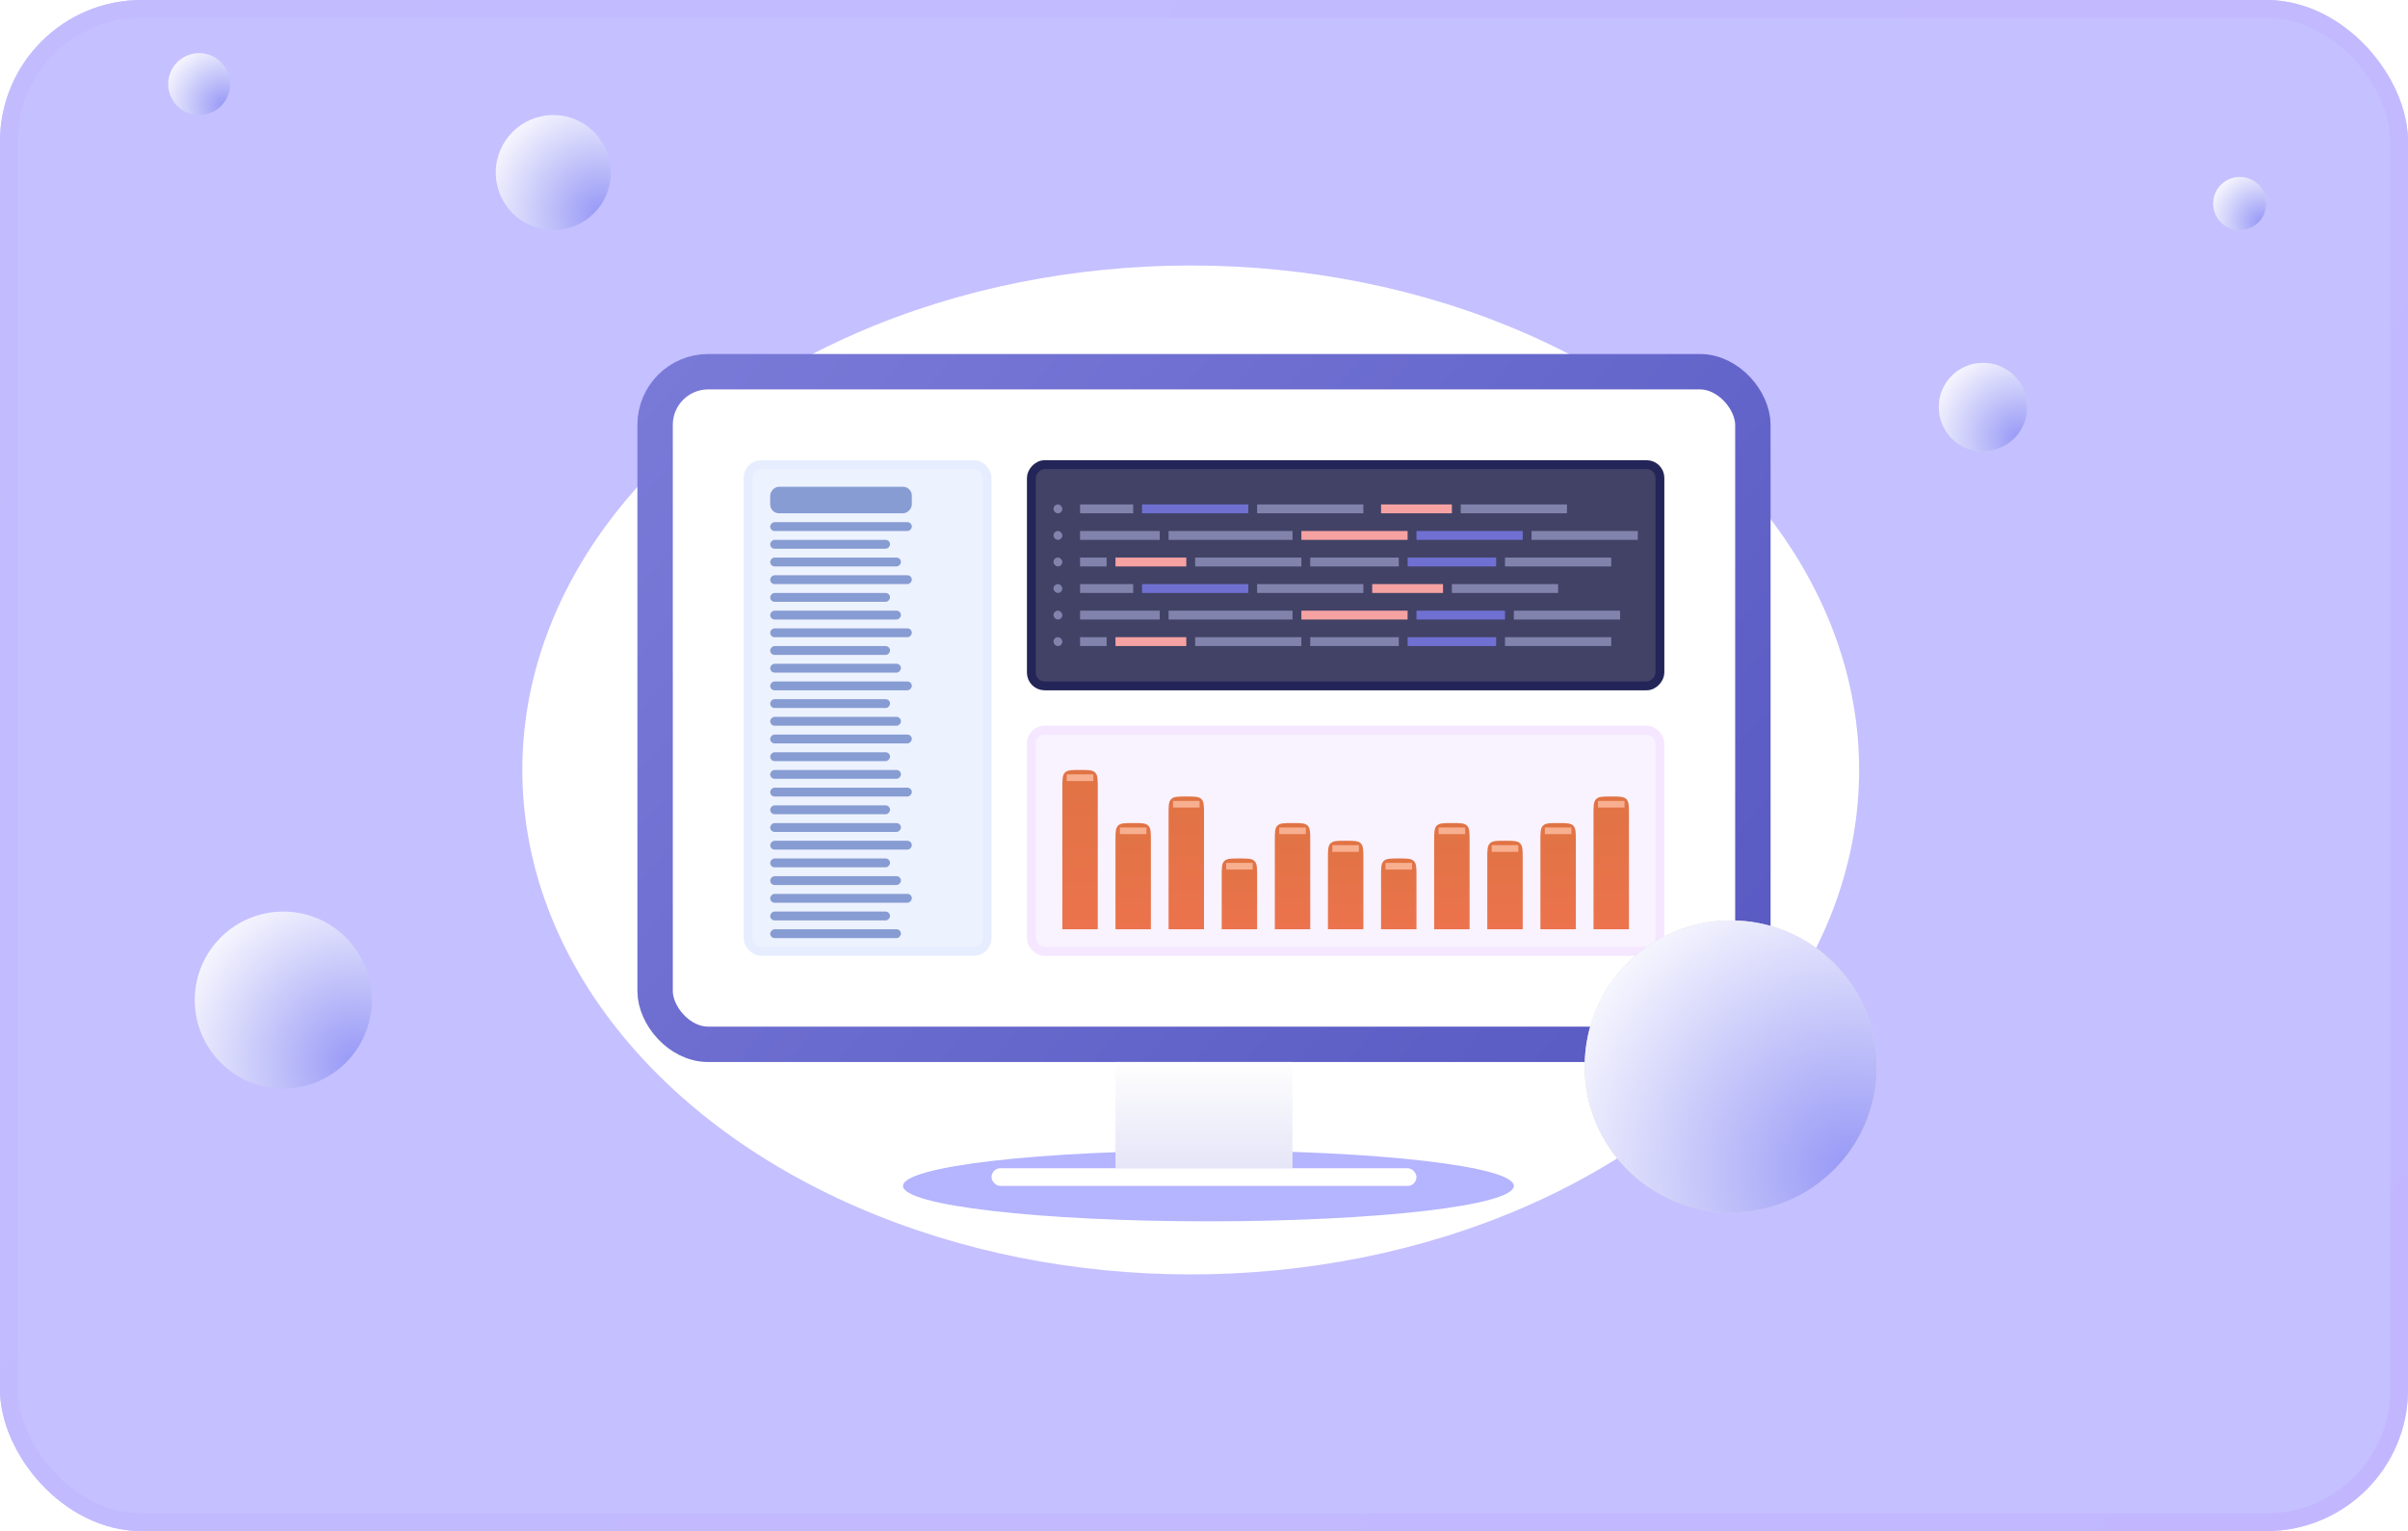 <svg width="272" height="173" viewBox="0 0 272 173" fill="none" xmlns="http://www.w3.org/2000/svg">
  <g clip-path="url(#clip0_816_3182)">
    <rect width="272" height="173" rx="16" fill="#C5C0FF" />
    <g filter="url(#filter0_f_816_3182)">
      <ellipse cx="134.5" cy="87" rx="75.5" ry="57" fill="white" />
    </g>
    <g filter="url(#filter1_f_816_3182)">
      <circle cx="224" cy="46" r="5" fill="#D9D9D9" />
      <circle cx="224" cy="46" r="5" fill="url(#paint0_radial_816_3182)" />
    </g>
    <g filter="url(#filter2_f_816_3182)">
      <circle cx="253" cy="23" r="3" fill="#D9D9D9" />
      <circle cx="253" cy="23" r="3" fill="url(#paint1_radial_816_3182)" />
    </g>
    <circle cx="32" cy="113" r="10" fill="url(#paint2_radial_816_3182)" />
    <g filter="url(#filter3_f_816_3182)">
      <circle cx="62.5" cy="19.5" r="6.5" fill="url(#paint3_radial_816_3182)" />
    </g>
    <g filter="url(#filter4_f_816_3182)">
      <circle cx="22.5" cy="9.5" r="3.5" fill="url(#paint4_radial_816_3182)" />
    </g>
    <g filter="url(#filter5_f_816_3182)">
      <ellipse cx="136.5" cy="134" rx="34.5" ry="4" fill="#B4B4FF" />
    </g>
    <rect x="73.999" y="42" width="124" height="76" rx="6" fill="white" stroke="url(#paint5_linear_816_3182)"
      stroke-width="4" />
    <rect x="125.999" y="120" width="20" height="12" fill="white" />
    <rect x="125.999" y="120" width="20" height="12" fill="url(#paint6_linear_816_3182)" fill-opacity="0.1" />
    <rect x="111.999" y="132" width="48" height="2" rx="1" fill="white" />
    <rect x="84.499" y="52.5" width="27" height="55" rx="1.5" fill="#EDF2FF" stroke="#E6EDFF" />
    <rect x="116.499" y="82.5" width="71" height="25" rx="1.5" fill="#F9F2FF" stroke="#F4E7FF" />
    <rect x="0.5" y="-0.5" width="71" height="25" rx="1.5" transform="matrix(1 0 0 -1 115.999 77)" fill="#0D0E3B"
      fill-opacity="0.78" stroke="#232457" />
    <rect width="16" height="1" rx="0.5" transform="matrix(1 0 0 -1 86.999 60)" fill="#879CD2" />
    <rect width="16" height="3" rx="1" transform="matrix(1 0 0 -1 86.999 58)" fill="#879CD2" />
    <rect width="16" height="1" rx="0.5" transform="matrix(1 0 0 -1 86.999 66)" fill="#879CD2" />
    <rect width="16" height="1" rx="0.5" transform="matrix(1 0 0 -1 86.999 72)" fill="#879CD2" />
    <rect width="16" height="1" rx="0.5" transform="matrix(1 0 0 -1 86.999 78)" fill="#879CD2" />
    <rect width="16" height="1" rx="0.5" transform="matrix(1 0 0 -1 86.999 84)" fill="#879CD2" />
    <rect width="16" height="1" rx="0.5" transform="matrix(1 0 0 -1 86.999 90)" fill="#879CD2" />
    <rect width="16" height="1" rx="0.5" transform="matrix(1 0 0 -1 86.999 96)" fill="#879CD2" />
    <rect width="16" height="1" rx="0.5" transform="matrix(1 0 0 -1 86.999 102)" fill="#879CD2" />
    <rect width="13.539" height="1" rx="0.5" transform="matrix(1 0 0 -1 86.999 62)" fill="#879CD2" />
    <rect width="13.539" height="1" rx="0.5" transform="matrix(1 0 0 -1 86.999 68)" fill="#879CD2" />
    <rect width="13.539" height="1" rx="0.5" transform="matrix(1 0 0 -1 86.999 74)" fill="#879CD2" />
    <rect width="13.539" height="1" rx="0.5" transform="matrix(1 0 0 -1 86.999 80)" fill="#879CD2" />
    <rect width="13.539" height="1" rx="0.5" transform="matrix(1 0 0 -1 86.999 86)" fill="#879CD2" />
    <rect width="13.539" height="1" rx="0.5" transform="matrix(1 0 0 -1 86.999 92)" fill="#879CD2" />
    <rect width="13.539" height="1" rx="0.5" transform="matrix(1 0 0 -1 86.999 98)" fill="#879CD2" />
    <rect width="13.539" height="1" rx="0.5" transform="matrix(1 0 0 -1 86.999 104)" fill="#879CD2" />
    <rect width="14.769" height="1" rx="0.5" transform="matrix(1 0 0 -1 86.999 64)" fill="#879CD2" />
    <rect width="14.769" height="1" rx="0.5" transform="matrix(1 0 0 -1 86.999 70)" fill="#879CD2" />
    <rect width="14.769" height="1" rx="0.5" transform="matrix(1 0 0 -1 86.999 76)" fill="#879CD2" />
    <rect width="14.769" height="1" rx="0.5" transform="matrix(1 0 0 -1 86.999 82)" fill="#879CD2" />
    <rect width="14.769" height="1" rx="0.5" transform="matrix(1 0 0 -1 86.999 88)" fill="#879CD2" />
    <rect width="14.769" height="1" rx="0.5" transform="matrix(1 0 0 -1 86.999 94)" fill="#879CD2" />
    <rect width="14.769" height="1" rx="0.5" transform="matrix(1 0 0 -1 86.999 100)" fill="#879CD2" />
    <rect width="14.769" height="1" rx="0.5" transform="matrix(1 0 0 -1 86.999 106)" fill="#879CD2" />
    <circle cx="195.5" cy="120.5" r="16.5" fill="#D9D9D9" />
    <circle cx="195.5" cy="120.5" r="16.5" fill="url(#paint7_radial_816_3182)" />
    <path
      d="M120 89C120 88.057 120 87.586 120.293 87.293C120.586 87 121.057 87 122 87C122.943 87 123.414 87 123.707 87.293C124 87.586 124 88.057 124 89V105H120V89Z"
      fill="url(#paint8_linear_816_3182)" />
    <path
      d="M126 95C126 94.057 126 93.586 126.293 93.293C126.586 93 127.057 93 128 93C128.943 93 129.414 93 129.707 93.293C130 93.586 130 94.057 130 95V105H126V95Z"
      fill="url(#paint9_linear_816_3182)" />
    <path
      d="M174 95C174 94.057 174 93.586 174.293 93.293C174.586 93 175.057 93 176 93C176.943 93 177.414 93 177.707 93.293C178 93.586 178 94.057 178 95V105H174V95Z"
      fill="url(#paint10_linear_816_3182)" />
    <path
      d="M132 92C132 91.057 132 90.586 132.293 90.293C132.586 90 133.057 90 134 90C134.943 90 135.414 90 135.707 90.293C136 90.586 136 91.057 136 92V105H132V92Z"
      fill="url(#paint11_linear_816_3182)" />
    <path
      d="M180 92C180 91.057 180 90.586 180.293 90.293C180.586 90 181.057 90 182 90C182.943 90 183.414 90 183.707 90.293C184 90.586 184 91.057 184 92V105H180V92Z"
      fill="url(#paint12_linear_816_3182)" />
    <path
      d="M144 95C144 94.057 144 93.586 144.293 93.293C144.586 93 145.057 93 146 93C146.943 93 147.414 93 147.707 93.293C148 93.586 148 94.057 148 95V105H144V95Z"
      fill="url(#paint13_linear_816_3182)" />
    <path
      d="M162 95C162 94.057 162 93.586 162.293 93.293C162.586 93 163.057 93 164 93C164.943 93 165.414 93 165.707 93.293C166 93.586 166 94.057 166 95V105H162V95Z"
      fill="url(#paint14_linear_816_3182)" />
    <path
      d="M138 99C138 98.057 138 97.586 138.293 97.293C138.586 97 139.057 97 140 97C140.943 97 141.414 97 141.707 97.293C142 97.586 142 98.057 142 99V105H138V99Z"
      fill="url(#paint15_linear_816_3182)" />
    <path
      d="M156 99C156 98.057 156 97.586 156.293 97.293C156.586 97 157.057 97 158 97C158.943 97 159.414 97 159.707 97.293C160 97.586 160 98.057 160 99V105H156V99Z"
      fill="url(#paint16_linear_816_3182)" />
    <path
      d="M150 97C150 96.057 150 95.586 150.293 95.293C150.586 95 151.057 95 152 95C152.943 95 153.414 95 153.707 95.293C154 95.586 154 96.057 154 97V105H150V97Z"
      fill="url(#paint17_linear_816_3182)" />
    <path
      d="M168 97C168 96.057 168 95.586 168.293 95.293C168.586 95 169.057 95 170 95C170.943 95 171.414 95 171.707 95.293C172 95.586 172 96.057 172 97V105H168V97Z"
      fill="url(#paint18_linear_816_3182)" />
    <g filter="url(#filter6_f_816_3182)">
      <rect x="120.5" y="87.5" width="3" height="0.75" fill="#F8AF90" />
    </g>
    <g filter="url(#filter7_f_816_3182)">
      <rect x="126.5" y="93.5" width="3" height="0.75" fill="#F8AF90" />
    </g>
    <g filter="url(#filter8_f_816_3182)">
      <rect x="174.5" y="93.5" width="3" height="0.75" fill="#F8AF90" />
    </g>
    <g filter="url(#filter9_f_816_3182)">
      <rect x="132.5" y="90.5" width="3" height="0.75" fill="#F8AF90" />
    </g>
    <g filter="url(#filter10_f_816_3182)">
      <rect x="180.5" y="90.5" width="3" height="0.75" fill="#F8AF90" />
    </g>
    <g filter="url(#filter11_f_816_3182)">
      <rect x="138.5" y="97.5" width="3" height="0.75" fill="#F8AF90" />
    </g>
    <g filter="url(#filter12_f_816_3182)">
      <rect x="156.5" y="97.5" width="3" height="0.75" fill="#F8AF90" />
    </g>
    <g filter="url(#filter13_f_816_3182)">
      <rect x="144.5" y="93.5" width="3" height="0.75" fill="#F8AF90" />
    </g>
    <g filter="url(#filter14_f_816_3182)">
      <rect x="162.5" y="93.5" width="3" height="0.75" fill="#F8AF90" />
    </g>
    <g filter="url(#filter15_f_816_3182)">
      <rect x="150.5" y="95.5" width="3" height="0.75" fill="#F8AF90" />
    </g>
    <g filter="url(#filter16_f_816_3182)">
      <rect x="168.5" y="95.5" width="3" height="0.75" fill="#F8AF90" />
    </g>
    <rect x="119" y="57" width="1" height="1" rx="0.5" fill="#8283AD" />
    <rect x="119" y="66" width="1" height="1" rx="0.5" fill="#8283AD" />
    <rect x="122" y="57" width="6" height="1" fill="#8283AD" />
    <rect x="122" y="66" width="6" height="1" fill="#8283AD" />
    <rect x="122" y="60" width="9" height="1" fill="#8283AD" />
    <rect x="122" y="69" width="9" height="1" fill="#8283AD" />
    <rect x="122" y="63" width="3" height="1" fill="#8283AD" />
    <rect x="122" y="72" width="3" height="1" fill="#8283AD" />
    <rect x="129" y="57" width="12" height="1" fill="#6F70D2" />
    <rect x="160" y="60" width="12" height="1" fill="#6F70D2" />
    <rect x="129" y="66" width="12" height="1" fill="#6F70D2" />
    <rect x="159" y="63" width="10" height="1" fill="#6F70D2" />
    <rect x="159" y="72" width="10" height="1" fill="#6F70D2" />
    <rect x="160" y="69" width="10" height="1" fill="#6F70D2" />
    <rect x="132" y="60" width="14" height="1" fill="#8283AD" />
    <rect x="132" y="69" width="14" height="1" fill="#8283AD" />
    <rect x="126" y="63" width="8" height="1" fill="#F6A2A2" />
    <rect x="156" y="57" width="8" height="1" fill="#F6A2A2" />
    <rect x="126" y="72" width="8" height="1" fill="#F6A2A2" />
    <rect x="155" y="66" width="8" height="1" fill="#F6A2A2" />
    <rect x="142" y="57" width="12" height="1" fill="#8283AD" />
    <rect x="173" y="60" width="12" height="1" fill="#8283AD" />
    <rect x="142" y="66" width="12" height="1" fill="#8283AD" />
    <rect x="170" y="63" width="12" height="1" fill="#8283AD" />
    <rect x="170" y="72" width="12" height="1" fill="#8283AD" />
    <rect x="171" y="69" width="12" height="1" fill="#8283AD" />
    <rect x="147" y="60" width="12" height="1" fill="#F6A2A2" />
    <rect x="147" y="69" width="12" height="1" fill="#F6A2A2" />
    <rect x="135" y="63" width="12" height="1" fill="#8283AD" />
    <rect x="165" y="57" width="12" height="1" fill="#8283AD" />
    <rect x="135" y="72" width="12" height="1" fill="#8283AD" />
    <rect x="164" y="66" width="12" height="1" fill="#8283AD" />
    <rect x="148" y="63" width="10" height="1" fill="#8283AD" />
    <rect x="148" y="72" width="10" height="1" fill="#8283AD" />
    <rect x="119" y="60" width="1" height="1" rx="0.5" fill="#8283AD" />
    <rect x="119" y="69" width="1" height="1" rx="0.5" fill="#8283AD" />
    <rect x="119" y="63" width="1" height="1" rx="0.5" fill="#8283AD" />
    <rect x="119" y="72" width="1" height="1" rx="0.5" fill="#8283AD" />
  </g>
  <rect x="1" y="1" width="270" height="171" rx="15" stroke="url(#paint19_linear_816_3182)" stroke-width="2" />
  <defs>
    <filter id="filter0_f_816_3182" x="-55.1" y="-84.1" width="379.2" height="342.2" filterUnits="userSpaceOnUse"
      color-interpolation-filters="sRGB">
      <feFlood flood-opacity="0" result="BackgroundImageFix" />
      <feBlend mode="normal" in="SourceGraphic" in2="BackgroundImageFix" result="shape" />
      <feGaussianBlur stdDeviation="57.05" result="effect1_foregroundBlur_816_3182" />
    </filter>
    <filter id="filter1_f_816_3182" x="217" y="39" width="14" height="14" filterUnits="userSpaceOnUse"
      color-interpolation-filters="sRGB">
      <feFlood flood-opacity="0" result="BackgroundImageFix" />
      <feBlend mode="normal" in="SourceGraphic" in2="BackgroundImageFix" result="shape" />
      <feGaussianBlur stdDeviation="1" result="effect1_foregroundBlur_816_3182" />
    </filter>
    <filter id="filter2_f_816_3182" x="248" y="18" width="10" height="10" filterUnits="userSpaceOnUse"
      color-interpolation-filters="sRGB">
      <feFlood flood-opacity="0" result="BackgroundImageFix" />
      <feBlend mode="normal" in="SourceGraphic" in2="BackgroundImageFix" result="shape" />
      <feGaussianBlur stdDeviation="1" result="effect1_foregroundBlur_816_3182" />
    </filter>
    <filter id="filter3_f_816_3182" x="54" y="11" width="17" height="17" filterUnits="userSpaceOnUse"
      color-interpolation-filters="sRGB">
      <feFlood flood-opacity="0" result="BackgroundImageFix" />
      <feBlend mode="normal" in="SourceGraphic" in2="BackgroundImageFix" result="shape" />
      <feGaussianBlur stdDeviation="1" result="effect1_foregroundBlur_816_3182" />
    </filter>
    <filter id="filter4_f_816_3182" x="17" y="4" width="11" height="11" filterUnits="userSpaceOnUse"
      color-interpolation-filters="sRGB">
      <feFlood flood-opacity="0" result="BackgroundImageFix" />
      <feBlend mode="normal" in="SourceGraphic" in2="BackgroundImageFix" result="shape" />
      <feGaussianBlur stdDeviation="1" result="effect1_foregroundBlur_816_3182" />
    </filter>
    <filter id="filter5_f_816_3182" x="91.2" y="119.2" width="90.6" height="29.6" filterUnits="userSpaceOnUse"
      color-interpolation-filters="sRGB">
      <feFlood flood-opacity="0" result="BackgroundImageFix" />
      <feBlend mode="normal" in="SourceGraphic" in2="BackgroundImageFix" result="shape" />
      <feGaussianBlur stdDeviation="5.4" result="effect1_foregroundBlur_816_3182" />
    </filter>
    <filter id="filter6_f_816_3182" x="119.6" y="86.6" width="4.8" height="2.55" filterUnits="userSpaceOnUse"
      color-interpolation-filters="sRGB">
      <feFlood flood-opacity="0" result="BackgroundImageFix" />
      <feBlend mode="normal" in="SourceGraphic" in2="BackgroundImageFix" result="shape" />
      <feGaussianBlur stdDeviation="0.45" result="effect1_foregroundBlur_816_3182" />
    </filter>
    <filter id="filter7_f_816_3182" x="125.6" y="92.6" width="4.8" height="2.55" filterUnits="userSpaceOnUse"
      color-interpolation-filters="sRGB">
      <feFlood flood-opacity="0" result="BackgroundImageFix" />
      <feBlend mode="normal" in="SourceGraphic" in2="BackgroundImageFix" result="shape" />
      <feGaussianBlur stdDeviation="0.45" result="effect1_foregroundBlur_816_3182" />
    </filter>
    <filter id="filter8_f_816_3182" x="173.6" y="92.6" width="4.8" height="2.55" filterUnits="userSpaceOnUse"
      color-interpolation-filters="sRGB">
      <feFlood flood-opacity="0" result="BackgroundImageFix" />
      <feBlend mode="normal" in="SourceGraphic" in2="BackgroundImageFix" result="shape" />
      <feGaussianBlur stdDeviation="0.45" result="effect1_foregroundBlur_816_3182" />
    </filter>
    <filter id="filter9_f_816_3182" x="131.6" y="89.6" width="4.8" height="2.55" filterUnits="userSpaceOnUse"
      color-interpolation-filters="sRGB">
      <feFlood flood-opacity="0" result="BackgroundImageFix" />
      <feBlend mode="normal" in="SourceGraphic" in2="BackgroundImageFix" result="shape" />
      <feGaussianBlur stdDeviation="0.45" result="effect1_foregroundBlur_816_3182" />
    </filter>
    <filter id="filter10_f_816_3182" x="179.6" y="89.6" width="4.8" height="2.55" filterUnits="userSpaceOnUse"
      color-interpolation-filters="sRGB">
      <feFlood flood-opacity="0" result="BackgroundImageFix" />
      <feBlend mode="normal" in="SourceGraphic" in2="BackgroundImageFix" result="shape" />
      <feGaussianBlur stdDeviation="0.45" result="effect1_foregroundBlur_816_3182" />
    </filter>
    <filter id="filter11_f_816_3182" x="137.6" y="96.6" width="4.8" height="2.55" filterUnits="userSpaceOnUse"
      color-interpolation-filters="sRGB">
      <feFlood flood-opacity="0" result="BackgroundImageFix" />
      <feBlend mode="normal" in="SourceGraphic" in2="BackgroundImageFix" result="shape" />
      <feGaussianBlur stdDeviation="0.45" result="effect1_foregroundBlur_816_3182" />
    </filter>
    <filter id="filter12_f_816_3182" x="155.6" y="96.6" width="4.8" height="2.55" filterUnits="userSpaceOnUse"
      color-interpolation-filters="sRGB">
      <feFlood flood-opacity="0" result="BackgroundImageFix" />
      <feBlend mode="normal" in="SourceGraphic" in2="BackgroundImageFix" result="shape" />
      <feGaussianBlur stdDeviation="0.45" result="effect1_foregroundBlur_816_3182" />
    </filter>
    <filter id="filter13_f_816_3182" x="143.6" y="92.6" width="4.8" height="2.55" filterUnits="userSpaceOnUse"
      color-interpolation-filters="sRGB">
      <feFlood flood-opacity="0" result="BackgroundImageFix" />
      <feBlend mode="normal" in="SourceGraphic" in2="BackgroundImageFix" result="shape" />
      <feGaussianBlur stdDeviation="0.45" result="effect1_foregroundBlur_816_3182" />
    </filter>
    <filter id="filter14_f_816_3182" x="161.6" y="92.6" width="4.8" height="2.55" filterUnits="userSpaceOnUse"
      color-interpolation-filters="sRGB">
      <feFlood flood-opacity="0" result="BackgroundImageFix" />
      <feBlend mode="normal" in="SourceGraphic" in2="BackgroundImageFix" result="shape" />
      <feGaussianBlur stdDeviation="0.45" result="effect1_foregroundBlur_816_3182" />
    </filter>
    <filter id="filter15_f_816_3182" x="149.6" y="94.6" width="4.8" height="2.55" filterUnits="userSpaceOnUse"
      color-interpolation-filters="sRGB">
      <feFlood flood-opacity="0" result="BackgroundImageFix" />
      <feBlend mode="normal" in="SourceGraphic" in2="BackgroundImageFix" result="shape" />
      <feGaussianBlur stdDeviation="0.45" result="effect1_foregroundBlur_816_3182" />
    </filter>
    <filter id="filter16_f_816_3182" x="167.6" y="94.6" width="4.8" height="2.55" filterUnits="userSpaceOnUse"
      color-interpolation-filters="sRGB">
      <feFlood flood-opacity="0" result="BackgroundImageFix" />
      <feBlend mode="normal" in="SourceGraphic" in2="BackgroundImageFix" result="shape" />
      <feGaussianBlur stdDeviation="0.45" result="effect1_foregroundBlur_816_3182" />
    </filter>
    <radialGradient id="paint0_radial_816_3182" cx="0" cy="0" r="1" gradientUnits="userSpaceOnUse"
      gradientTransform="translate(228.118 49.529) rotate(-144.782) scale(12.24)">
      <stop stop-color="#9798F6" />
      <stop offset="0.936" stop-color="white" />
    </radialGradient>
    <radialGradient id="paint1_radial_816_3182" cx="0" cy="0" r="1" gradientUnits="userSpaceOnUse"
      gradientTransform="translate(255.471 25.118) rotate(-144.782) scale(7.344)">
      <stop stop-color="#9798F6" />
      <stop offset="0.936" stop-color="white" />
    </radialGradient>
    <radialGradient id="paint2_radial_816_3182" cx="0" cy="0" r="1" gradientUnits="userSpaceOnUse"
      gradientTransform="translate(40.235 120.059) rotate(-144.782) scale(24.481)">
      <stop stop-color="#9798F6" />
      <stop offset="0.936" stop-color="white" />
    </radialGradient>
    <radialGradient id="paint3_radial_816_3182" cx="0" cy="0" r="1" gradientUnits="userSpaceOnUse"
      gradientTransform="translate(67.853 24.088) rotate(-144.782) scale(15.912)">
      <stop stop-color="#9798F6" />
      <stop offset="0.936" stop-color="white" />
    </radialGradient>
    <radialGradient id="paint4_radial_816_3182" cx="0" cy="0" r="1" gradientUnits="userSpaceOnUse"
      gradientTransform="translate(25.382 11.971) rotate(-144.782) scale(8.568)">
      <stop stop-color="#9798F6" />
      <stop offset="0.936" stop-color="white" />
    </radialGradient>
    <linearGradient id="paint5_linear_816_3182" x1="69.499" y1="35" x2="191.499" y2="143.5"
      gradientUnits="userSpaceOnUse">
      <stop stop-color="#8182ED" />
      <stop offset="0" stop-color="#7B7CD9" />
      <stop offset="1" stop-color="#5556C0" />
    </linearGradient>
    <linearGradient id="paint6_linear_816_3182" x1="135.999" y1="120" x2="135.999" y2="132"
      gradientUnits="userSpaceOnUse">
      <stop stop-color="white" />
      <stop offset="1" stop-color="#0002B8" />
    </linearGradient>
    <radialGradient id="paint7_radial_816_3182" cx="0" cy="0" r="1" gradientUnits="userSpaceOnUse"
      gradientTransform="translate(209.088 132.147) rotate(-144.782) scale(40.393)">
      <stop stop-color="#9798F6" />
      <stop offset="0.936" stop-color="white" />
    </radialGradient>
    <linearGradient id="paint8_linear_816_3182" x1="122" y1="87" x2="122" y2="105" gradientUnits="userSpaceOnUse">
      <stop stop-color="#E07344" />
      <stop offset="1" stop-color="#EC734D" />
    </linearGradient>
    <linearGradient id="paint9_linear_816_3182" x1="128" y1="93" x2="128" y2="105" gradientUnits="userSpaceOnUse">
      <stop stop-color="#E07344" />
      <stop offset="1" stop-color="#EC734D" />
    </linearGradient>
    <linearGradient id="paint10_linear_816_3182" x1="176" y1="93" x2="176" y2="105" gradientUnits="userSpaceOnUse">
      <stop stop-color="#E07344" />
      <stop offset="1" stop-color="#EC734D" />
    </linearGradient>
    <linearGradient id="paint11_linear_816_3182" x1="134" y1="90" x2="134" y2="105" gradientUnits="userSpaceOnUse">
      <stop stop-color="#E07344" />
      <stop offset="1" stop-color="#EC734D" />
    </linearGradient>
    <linearGradient id="paint12_linear_816_3182" x1="182" y1="90" x2="182" y2="105" gradientUnits="userSpaceOnUse">
      <stop stop-color="#E07344" />
      <stop offset="1" stop-color="#EC734D" />
    </linearGradient>
    <linearGradient id="paint13_linear_816_3182" x1="146" y1="93" x2="146" y2="105" gradientUnits="userSpaceOnUse">
      <stop stop-color="#E07344" />
      <stop offset="1" stop-color="#EC734D" />
    </linearGradient>
    <linearGradient id="paint14_linear_816_3182" x1="164" y1="93" x2="164" y2="105" gradientUnits="userSpaceOnUse">
      <stop stop-color="#E07344" />
      <stop offset="1" stop-color="#EC734D" />
    </linearGradient>
    <linearGradient id="paint15_linear_816_3182" x1="140" y1="97" x2="140" y2="105" gradientUnits="userSpaceOnUse">
      <stop stop-color="#E07344" />
      <stop offset="1" stop-color="#EC734D" />
    </linearGradient>
    <linearGradient id="paint16_linear_816_3182" x1="158" y1="97" x2="158" y2="105" gradientUnits="userSpaceOnUse">
      <stop stop-color="#E07344" />
      <stop offset="1" stop-color="#EC734D" />
    </linearGradient>
    <linearGradient id="paint17_linear_816_3182" x1="152" y1="95" x2="152" y2="105" gradientUnits="userSpaceOnUse">
      <stop stop-color="#E07344" />
      <stop offset="1" stop-color="#EC734D" />
    </linearGradient>
    <linearGradient id="paint18_linear_816_3182" x1="170" y1="95" x2="170" y2="105" gradientUnits="userSpaceOnUse">
      <stop stop-color="#E07344" />
      <stop offset="1" stop-color="#EC734D" />
    </linearGradient>
    <linearGradient id="paint19_linear_816_3182" x1="17" y1="-11.5" x2="259" y2="196.5" gradientUnits="userSpaceOnUse">
      <stop stop-color="#C2BCFF" />
      <stop offset="1" stop-color="#C2B7FF" />
    </linearGradient>
    <clipPath id="clip0_816_3182">
      <rect width="272" height="173" rx="16" fill="white" />
    </clipPath>
  </defs>
</svg>
